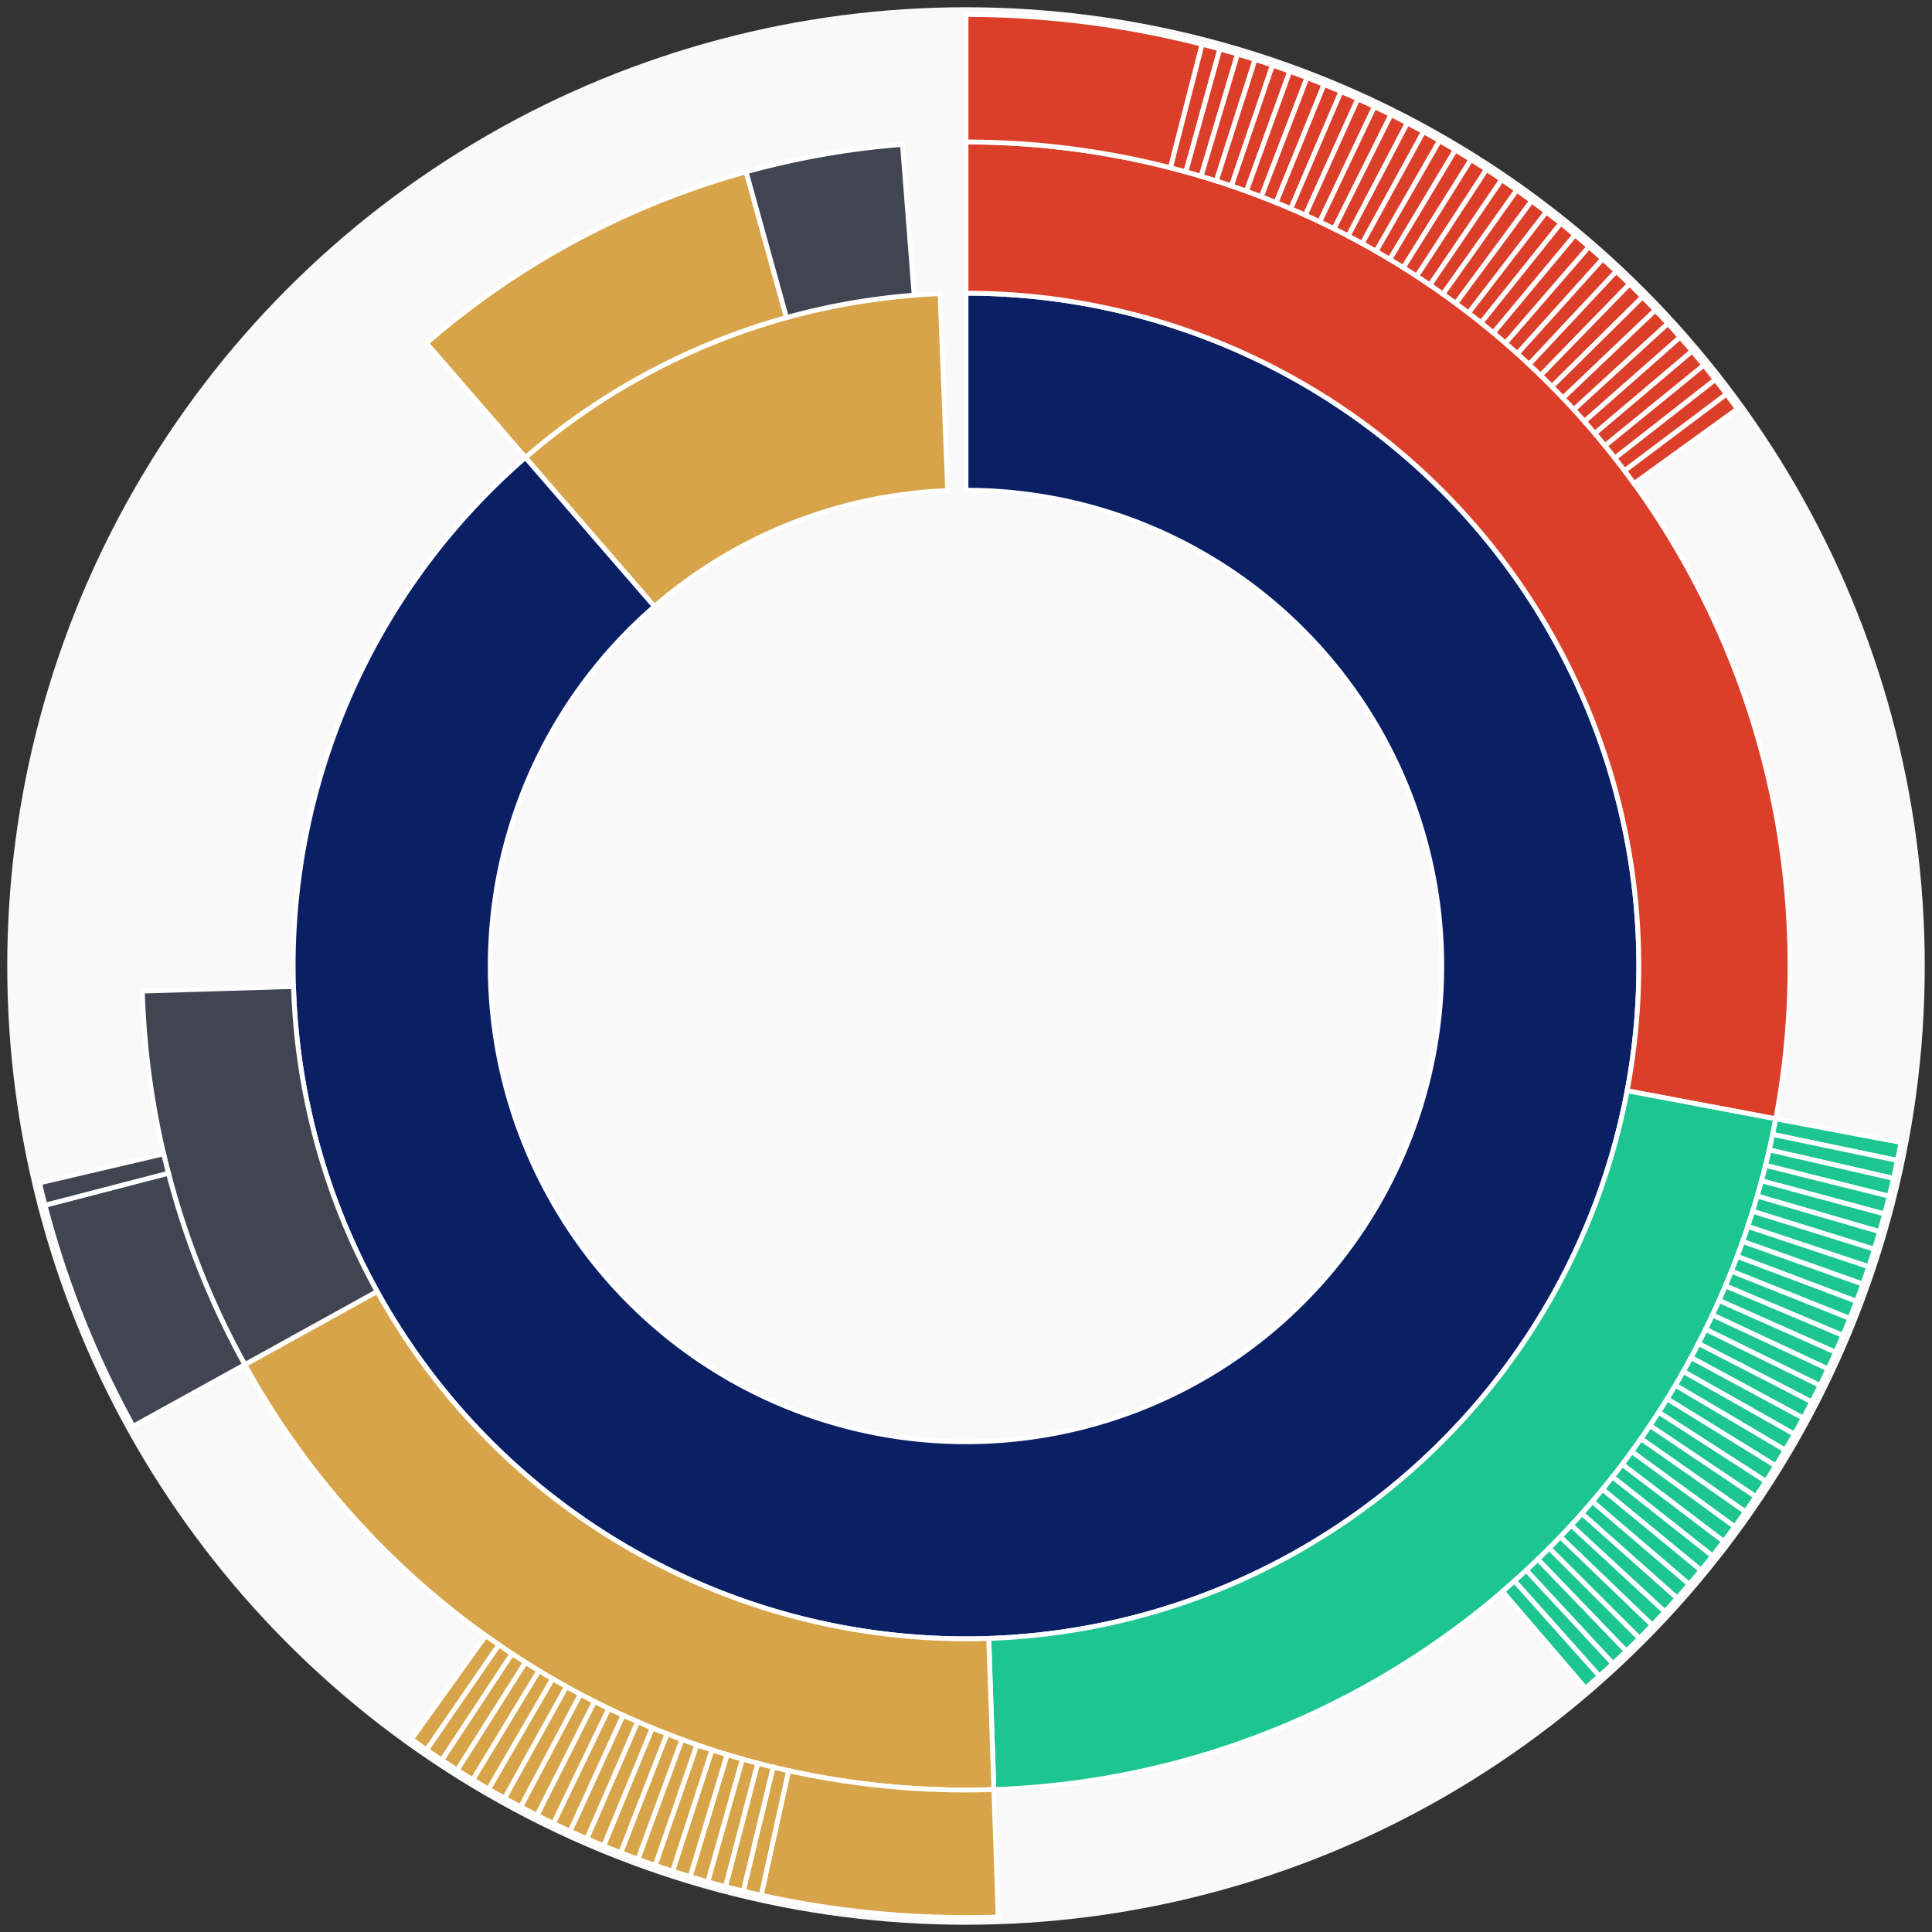 <svg xmlns="http://www.w3.org/2000/svg" width="400" height="400" id="block-7907933"><rect width="100%" height="100%" fill="#333333" stroke="none"/><g id="burst-container" transform="translate(200,200)"><circle r="197" style="fill: #f9f9f9; stroke: #f9f9f9; stroke-width: 3; opacity: 1;" id="circle-base"></circle><path display="none" d="M6.031385485800715e-15,-98.5A98.5,98.5,0,1,1,-6.031385485800715e-15,98.5A98.5,98.5,0,1,1,6.031385485800715e-15,-98.5Z" fill-rule="evenodd" id="p-type-root" style="stroke: #fff; opacity: 1;"></path><path d="M8.529667153919608e-15,-139.3A139.3,139.3,0,1,1,-91.202,-105.293L-64.49,-74.454A98.5,98.5,0,1,0,6.031385485800715e-15,-98.5Z" fill-rule="evenodd" style="fill: #0B1F65; stroke: #fff; opacity: 1;" id="p-type-data"></path><path d="M-91.202,-105.293A139.3,139.3,0,0,1,-5.373,-139.196L-3.8,-98.427A98.5,98.5,0,0,0,-64.49,-74.454Z" fill-rule="evenodd" style="fill: #D7A449; stroke: #fff; opacity: 1;" id="p-type-value"></path><path d="M1.0446666101440332e-14,-170.607A170.607,170.607,0,0,1,167.648,31.638L136.884,25.833A139.3,139.3,0,0,0,8.529667153919608e-15,-139.3Z" fill-rule="evenodd" style="fill: #DB3F29; stroke: #fff; opacity: 1;" id="p-type-functions"></path><path d="M167.648,31.638A170.607,170.607,0,0,1,5.769,170.509L4.71,139.22A139.3,139.3,0,0,0,136.884,25.833Z" fill-rule="evenodd" style="fill: #1DC690; stroke: #fff; opacity: 1;" id="p-type-logs"></path><path d="M5.769,170.509A170.607,170.607,0,0,1,-149.317,82.53L-121.917,67.385A139.3,139.3,0,0,0,4.71,139.22Z" fill-rule="evenodd" style="fill: #D7A449; stroke: #fff; opacity: 1;" id="p-type-tokenTransfers"></path><path d="M-149.317,82.53A170.607,170.607,0,0,1,-170.528,5.194L-139.235,4.241A139.3,139.3,0,0,0,-121.917,67.385Z" fill-rule="evenodd" style="fill: #414552; stroke: #fff; opacity: 1;" id="p-type-ether"></path><path d="M-111.699,-128.957A170.607,170.607,0,0,1,-45.521,-164.422L-37.168,-134.25A139.3,139.3,0,0,0,-91.202,-105.293Z" fill-rule="evenodd" style="fill: #D7A449; stroke: #fff; opacity: 1;" id="p-type-tokenTransfers"></path><path d="M-45.521,-164.422A170.607,170.607,0,0,1,-13.152,-170.099L-10.739,-138.885A139.3,139.3,0,0,0,-37.168,-134.25Z" fill-rule="evenodd" style="fill: #414552; stroke: #fff; opacity: 1;" id="p-type-ether"></path><path d="M1.206277097160143e-14,-197A197,197,0,0,1,48.891,-190.837L42.341,-165.27A170.607,170.607,0,0,0,1.0446666101440332e-14,-170.607Z" fill-rule="evenodd" style="fill: #DB3F29; stroke: #fff; opacity: 1;" id="p-type-functions"></path><path d="M48.891,-190.837A197,197,0,0,1,52.563,-189.858L45.521,-164.422A170.607,170.607,0,0,0,42.341,-165.27Z" fill-rule="evenodd" style="fill: #DB3F29; stroke: #fff; opacity: 1;" id="p-type-functions"></path><path d="M52.563,-189.858A197,197,0,0,1,56.216,-188.809L48.684,-163.513A170.607,170.607,0,0,0,45.521,-164.422Z" fill-rule="evenodd" style="fill: #DB3F29; stroke: #fff; opacity: 1;" id="p-type-functions"></path><path d="M56.216,-188.809A197,197,0,0,1,59.848,-187.689L51.83,-162.544A170.607,170.607,0,0,0,48.684,-163.513Z" fill-rule="evenodd" style="fill: #DB3F29; stroke: #fff; opacity: 1;" id="p-type-functions"></path><path d="M59.848,-187.689A197,197,0,0,1,63.457,-186.5L54.956,-161.514A170.607,170.607,0,0,0,51.83,-162.544Z" fill-rule="evenodd" style="fill: #DB3F29; stroke: #fff; opacity: 1;" id="p-type-functions"></path><path d="M63.457,-186.5A197,197,0,0,1,67.043,-185.241L58.061,-160.423A170.607,170.607,0,0,0,54.956,-161.514Z" fill-rule="evenodd" style="fill: #DB3F29; stroke: #fff; opacity: 1;" id="p-type-functions"></path><path d="M67.043,-185.241A197,197,0,0,1,70.604,-183.913L61.145,-159.273A170.607,170.607,0,0,0,58.061,-160.423Z" fill-rule="evenodd" style="fill: #DB3F29; stroke: #fff; opacity: 1;" id="p-type-functions"></path><path d="M70.604,-183.913A197,197,0,0,1,74.139,-182.517L64.206,-158.064A170.607,170.607,0,0,0,61.145,-159.273Z" fill-rule="evenodd" style="fill: #DB3F29; stroke: #fff; opacity: 1;" id="p-type-functions"></path><path d="M74.139,-182.517A197,197,0,0,1,77.646,-181.053L67.244,-156.796A170.607,170.607,0,0,0,64.206,-158.064Z" fill-rule="evenodd" style="fill: #DB3F29; stroke: #fff; opacity: 1;" id="p-type-functions"></path><path d="M77.646,-181.053A197,197,0,0,1,81.124,-179.521L70.256,-155.47A170.607,170.607,0,0,0,67.244,-156.796Z" fill-rule="evenodd" style="fill: #DB3F29; stroke: #fff; opacity: 1;" id="p-type-functions"></path><path d="M81.124,-179.521A197,197,0,0,1,84.572,-177.923L73.242,-154.086A170.607,170.607,0,0,0,70.256,-155.47Z" fill-rule="evenodd" style="fill: #DB3F29; stroke: #fff; opacity: 1;" id="p-type-functions"></path><path d="M84.572,-177.923A197,197,0,0,1,87.989,-176.258L76.201,-152.644A170.607,170.607,0,0,0,73.242,-154.086Z" fill-rule="evenodd" style="fill: #DB3F29; stroke: #fff; opacity: 1;" id="p-type-functions"></path><path d="M87.989,-176.258A197,197,0,0,1,91.373,-174.528L79.131,-151.146A170.607,170.607,0,0,0,76.201,-152.644Z" fill-rule="evenodd" style="fill: #DB3F29; stroke: #fff; opacity: 1;" id="p-type-functions"></path><path d="M91.373,-174.528A197,197,0,0,1,94.723,-172.733L82.032,-149.591A170.607,170.607,0,0,0,79.131,-151.146Z" fill-rule="evenodd" style="fill: #DB3F29; stroke: #fff; opacity: 1;" id="p-type-functions"></path><path d="M94.723,-172.733A197,197,0,0,1,98.037,-170.873L84.903,-147.981A170.607,170.607,0,0,0,82.032,-149.591Z" fill-rule="evenodd" style="fill: #DB3F29; stroke: #fff; opacity: 1;" id="p-type-functions"></path><path d="M98.037,-170.873A197,197,0,0,1,101.315,-168.95L87.742,-146.315A170.607,170.607,0,0,0,84.903,-147.981Z" fill-rule="evenodd" style="fill: #DB3F29; stroke: #fff; opacity: 1;" id="p-type-functions"></path><path d="M101.315,-168.95A197,197,0,0,1,104.556,-166.964L90.548,-144.595A170.607,170.607,0,0,0,87.742,-146.315Z" fill-rule="evenodd" style="fill: #DB3F29; stroke: #fff; opacity: 1;" id="p-type-functions"></path><path d="M104.556,-166.964A197,197,0,0,1,107.757,-164.916L93.32,-142.822A170.607,170.607,0,0,0,90.548,-144.595Z" fill-rule="evenodd" style="fill: #DB3F29; stroke: #fff; opacity: 1;" id="p-type-functions"></path><path d="M107.757,-164.916A197,197,0,0,1,110.918,-162.807L96.058,-140.995A170.607,170.607,0,0,0,93.32,-142.822Z" fill-rule="evenodd" style="fill: #DB3F29; stroke: #fff; opacity: 1;" id="p-type-functions"></path><path d="M110.918,-162.807A197,197,0,0,1,114.038,-160.637L98.76,-139.116A170.607,170.607,0,0,0,96.058,-140.995Z" fill-rule="evenodd" style="fill: #DB3F29; stroke: #fff; opacity: 1;" id="p-type-functions"></path><path d="M114.038,-160.637A197,197,0,0,1,117.116,-158.407L101.425,-137.185A170.607,170.607,0,0,0,98.76,-139.116Z" fill-rule="evenodd" style="fill: #DB3F29; stroke: #fff; opacity: 1;" id="p-type-functions"></path><path d="M117.116,-158.407A197,197,0,0,1,120.15,-156.118L104.053,-135.203A170.607,170.607,0,0,0,101.425,-137.185Z" fill-rule="evenodd" style="fill: #DB3F29; stroke: #fff; opacity: 1;" id="p-type-functions"></path><path d="M120.15,-156.118A197,197,0,0,1,123.139,-153.772L106.642,-133.17A170.607,170.607,0,0,0,104.053,-135.203Z" fill-rule="evenodd" style="fill: #DB3F29; stroke: #fff; opacity: 1;" id="p-type-functions"></path><path d="M123.139,-153.772A197,197,0,0,1,126.083,-151.367L109.191,-131.088A170.607,170.607,0,0,0,106.642,-133.17Z" fill-rule="evenodd" style="fill: #DB3F29; stroke: #fff; opacity: 1;" id="p-type-functions"></path><path d="M126.083,-151.367A197,197,0,0,1,128.979,-148.907L111.699,-128.957A170.607,170.607,0,0,0,109.191,-131.088Z" fill-rule="evenodd" style="fill: #DB3F29; stroke: #fff; opacity: 1;" id="p-type-functions"></path><path d="M128.979,-148.907A197,197,0,0,1,131.828,-146.391L114.166,-126.779A170.607,170.607,0,0,0,111.699,-128.957Z" fill-rule="evenodd" style="fill: #DB3F29; stroke: #fff; opacity: 1;" id="p-type-functions"></path><path d="M131.828,-146.391A197,197,0,0,1,134.627,-143.821L116.591,-124.553A170.607,170.607,0,0,0,114.166,-126.779Z" fill-rule="evenodd" style="fill: #DB3F29; stroke: #fff; opacity: 1;" id="p-type-functions"></path><path d="M134.627,-143.821A197,197,0,0,1,137.377,-141.197L118.972,-122.28A170.607,170.607,0,0,0,116.591,-124.553Z" fill-rule="evenodd" style="fill: #DB3F29; stroke: #fff; opacity: 1;" id="p-type-functions"></path><path d="M137.377,-141.197A197,197,0,0,1,140.075,-138.521L121.309,-119.962A170.607,170.607,0,0,0,118.972,-122.28Z" fill-rule="evenodd" style="fill: #DB3F29; stroke: #fff; opacity: 1;" id="p-type-functions"></path><path d="M140.075,-138.521A197,197,0,0,1,142.721,-135.793L123.6,-117.6A170.607,170.607,0,0,0,121.309,-119.962Z" fill-rule="evenodd" style="fill: #DB3F29; stroke: #fff; opacity: 1;" id="p-type-functions"></path><path d="M142.721,-135.793A197,197,0,0,1,145.314,-133.014L125.846,-115.194A170.607,170.607,0,0,0,123.6,-117.6Z" fill-rule="evenodd" style="fill: #DB3F29; stroke: #fff; opacity: 1;" id="p-type-functions"></path><path d="M145.314,-133.014A197,197,0,0,1,147.853,-130.186L128.045,-112.745A170.607,170.607,0,0,0,125.846,-115.194Z" fill-rule="evenodd" style="fill: #DB3F29; stroke: #fff; opacity: 1;" id="p-type-functions"></path><path d="M147.853,-130.186A197,197,0,0,1,150.337,-127.31L130.196,-110.253A170.607,170.607,0,0,0,128.045,-112.745Z" fill-rule="evenodd" style="fill: #DB3F29; stroke: #fff; opacity: 1;" id="p-type-functions"></path><path d="M150.337,-127.31A197,197,0,0,1,152.765,-124.386L132.298,-107.721A170.607,170.607,0,0,0,130.196,-110.253Z" fill-rule="evenodd" style="fill: #DB3F29; stroke: #fff; opacity: 1;" id="p-type-functions"></path><path d="M152.765,-124.386A197,197,0,0,1,155.136,-121.416L134.352,-105.149A170.607,170.607,0,0,0,132.298,-107.721Z" fill-rule="evenodd" style="fill: #DB3F29; stroke: #fff; opacity: 1;" id="p-type-functions"></path><path d="M155.136,-121.416A197,197,0,0,1,157.449,-118.4L136.355,-102.538A170.607,170.607,0,0,0,134.352,-105.149Z" fill-rule="evenodd" style="fill: #DB3F29; stroke: #fff; opacity: 1;" id="p-type-functions"></path><path d="M157.449,-118.4A197,197,0,0,1,159.704,-115.341L138.308,-99.888A170.607,170.607,0,0,0,136.355,-102.538Z" fill-rule="evenodd" style="fill: #DB3F29; stroke: #fff; opacity: 1;" id="p-type-functions"></path><path d="M193.583,36.533A197,197,0,0,1,192.842,40.26L167.006,34.867A170.607,170.607,0,0,0,167.648,31.638Z" fill-rule="evenodd" style="fill: #1DC690; stroke: #fff; opacity: 1;" id="p-type-logs"></path><path d="M192.842,40.26A197,197,0,0,1,192.03,43.973L166.303,38.082A170.607,170.607,0,0,0,167.006,34.867Z" fill-rule="evenodd" style="fill: #1DC690; stroke: #fff; opacity: 1;" id="p-type-logs"></path><path d="M192.03,43.973A197,197,0,0,1,191.146,47.669L165.537,41.283A170.607,170.607,0,0,0,166.303,38.082Z" fill-rule="evenodd" style="fill: #1DC690; stroke: #fff; opacity: 1;" id="p-type-logs"></path><path d="M191.146,47.669A197,197,0,0,1,190.19,51.348L164.71,44.469A170.607,170.607,0,0,0,165.537,41.283Z" fill-rule="evenodd" style="fill: #1DC690; stroke: #fff; opacity: 1;" id="p-type-logs"></path><path d="M190.19,51.348A197,197,0,0,1,189.164,55.007L163.821,47.638A170.607,170.607,0,0,0,164.71,44.469Z" fill-rule="evenodd" style="fill: #1DC690; stroke: #fff; opacity: 1;" id="p-type-logs"></path><path d="M189.164,55.007A197,197,0,0,1,188.068,58.646L162.872,50.789A170.607,170.607,0,0,0,163.821,47.638Z" fill-rule="evenodd" style="fill: #1DC690; stroke: #fff; opacity: 1;" id="p-type-logs"></path><path d="M188.068,58.646A197,197,0,0,1,186.902,62.263L161.862,53.922A170.607,170.607,0,0,0,162.872,50.789Z" fill-rule="evenodd" style="fill: #1DC690; stroke: #fff; opacity: 1;" id="p-type-logs"></path><path d="M186.902,62.263A197,197,0,0,1,185.666,65.857L160.791,57.034A170.607,170.607,0,0,0,161.862,53.922Z" fill-rule="evenodd" style="fill: #1DC690; stroke: #fff; opacity: 1;" id="p-type-logs"></path><path d="M185.666,65.857A197,197,0,0,1,184.361,69.427L159.661,60.125A170.607,170.607,0,0,0,160.791,57.034Z" fill-rule="evenodd" style="fill: #1DC690; stroke: #fff; opacity: 1;" id="p-type-logs"></path><path d="M184.361,69.427A197,197,0,0,1,182.987,72.97L158.472,63.194A170.607,170.607,0,0,0,159.661,60.125Z" fill-rule="evenodd" style="fill: #1DC690; stroke: #fff; opacity: 1;" id="p-type-logs"></path><path d="M182.987,72.97A197,197,0,0,1,181.546,76.487L157.223,66.239A170.607,170.607,0,0,0,158.472,63.194Z" fill-rule="evenodd" style="fill: #1DC690; stroke: #fff; opacity: 1;" id="p-type-logs"></path><path d="M181.546,76.487A197,197,0,0,1,180.036,79.975L155.916,69.26A170.607,170.607,0,0,0,157.223,66.239Z" fill-rule="evenodd" style="fill: #1DC690; stroke: #fff; opacity: 1;" id="p-type-logs"></path><path d="M180.036,79.975A197,197,0,0,1,178.46,83.433L154.551,72.255A170.607,170.607,0,0,0,155.916,69.26Z" fill-rule="evenodd" style="fill: #1DC690; stroke: #fff; opacity: 1;" id="p-type-logs"></path><path d="M178.46,83.433A197,197,0,0,1,176.817,86.86L153.128,75.223A170.607,170.607,0,0,0,154.551,72.255Z" fill-rule="evenodd" style="fill: #1DC690; stroke: #fff; opacity: 1;" id="p-type-logs"></path><path d="M176.817,86.86A197,197,0,0,1,175.109,90.255L151.649,78.163A170.607,170.607,0,0,0,153.128,75.223Z" fill-rule="evenodd" style="fill: #1DC690; stroke: #fff; opacity: 1;" id="p-type-logs"></path><path d="M175.109,90.255A197,197,0,0,1,173.335,93.616L150.113,81.074A170.607,170.607,0,0,0,151.649,78.163Z" fill-rule="evenodd" style="fill: #1DC690; stroke: #fff; opacity: 1;" id="p-type-logs"></path><path d="M173.335,93.616A197,197,0,0,1,171.497,96.942L148.521,83.954A170.607,170.607,0,0,0,150.113,81.074Z" fill-rule="evenodd" style="fill: #1DC690; stroke: #fff; opacity: 1;" id="p-type-logs"></path><path d="M171.497,96.942A197,197,0,0,1,169.595,100.233L146.873,86.804A170.607,170.607,0,0,0,148.521,83.954Z" fill-rule="evenodd" style="fill: #1DC690; stroke: #fff; opacity: 1;" id="p-type-logs"></path><path d="M169.595,100.233A197,197,0,0,1,167.63,103.486L145.172,89.621A170.607,170.607,0,0,0,146.873,86.804Z" fill-rule="evenodd" style="fill: #1DC690; stroke: #fff; opacity: 1;" id="p-type-logs"></path><path d="M167.63,103.486A197,197,0,0,1,165.602,106.7L143.416,92.405A170.607,170.607,0,0,0,145.172,89.621Z" fill-rule="evenodd" style="fill: #1DC690; stroke: #fff; opacity: 1;" id="p-type-logs"></path><path d="M165.602,106.7A197,197,0,0,1,163.513,109.875L141.606,95.154A170.607,170.607,0,0,0,143.416,92.405Z" fill-rule="evenodd" style="fill: #1DC690; stroke: #fff; opacity: 1;" id="p-type-logs"></path><path d="M163.513,109.875A197,197,0,0,1,161.363,113.009L139.745,97.868A170.607,170.607,0,0,0,141.606,95.154Z" fill-rule="evenodd" style="fill: #1DC690; stroke: #fff; opacity: 1;" id="p-type-logs"></path><path d="M161.363,113.009A197,197,0,0,1,159.153,116.101L137.831,100.546A170.607,170.607,0,0,0,139.745,97.868Z" fill-rule="evenodd" style="fill: #1DC690; stroke: #fff; opacity: 1;" id="p-type-logs"></path><path d="M159.153,116.101A197,197,0,0,1,156.884,119.149L135.865,103.186A170.607,170.607,0,0,0,137.831,100.546Z" fill-rule="evenodd" style="fill: #1DC690; stroke: #fff; opacity: 1;" id="p-type-logs"></path><path d="M156.884,119.149A197,197,0,0,1,154.556,122.153L133.849,105.788A170.607,170.607,0,0,0,135.865,103.186Z" fill-rule="evenodd" style="fill: #1DC690; stroke: #fff; opacity: 1;" id="p-type-logs"></path><path d="M154.556,122.153A197,197,0,0,1,152.171,125.112L131.784,108.35A170.607,170.607,0,0,0,133.849,105.788Z" fill-rule="evenodd" style="fill: #1DC690; stroke: #fff; opacity: 1;" id="p-type-logs"></path><path d="M152.171,125.112A197,197,0,0,1,149.729,128.024L129.669,110.872A170.607,170.607,0,0,0,131.784,108.35Z" fill-rule="evenodd" style="fill: #1DC690; stroke: #fff; opacity: 1;" id="p-type-logs"></path><path d="M149.729,128.024A197,197,0,0,1,147.231,130.889L127.506,113.353A170.607,170.607,0,0,0,129.669,110.872Z" fill-rule="evenodd" style="fill: #1DC690; stroke: #fff; opacity: 1;" id="p-type-logs"></path><path d="M147.231,130.889A197,197,0,0,1,144.679,133.705L125.296,115.792A170.607,170.607,0,0,0,127.506,113.353Z" fill-rule="evenodd" style="fill: #1DC690; stroke: #fff; opacity: 1;" id="p-type-logs"></path><path d="M144.679,133.705A197,197,0,0,1,142.073,136.471L123.039,118.187A170.607,170.607,0,0,0,125.296,115.792Z" fill-rule="evenodd" style="fill: #1DC690; stroke: #fff; opacity: 1;" id="p-type-logs"></path><path d="M142.073,136.471A197,197,0,0,1,139.414,139.186L120.736,120.539A170.607,170.607,0,0,0,123.039,118.187Z" fill-rule="evenodd" style="fill: #1DC690; stroke: #fff; opacity: 1;" id="p-type-logs"></path><path d="M139.414,139.186A197,197,0,0,1,136.703,141.85L118.388,122.846A170.607,170.607,0,0,0,120.736,120.539Z" fill-rule="evenodd" style="fill: #1DC690; stroke: #fff; opacity: 1;" id="p-type-logs"></path><path d="M136.703,141.85A197,197,0,0,1,133.941,144.461L115.996,125.107A170.607,170.607,0,0,0,118.388,122.846Z" fill-rule="evenodd" style="fill: #1DC690; stroke: #fff; opacity: 1;" id="p-type-logs"></path><path d="M133.941,144.461A197,197,0,0,1,131.129,147.018L113.561,127.321A170.607,170.607,0,0,0,115.996,125.107Z" fill-rule="evenodd" style="fill: #1DC690; stroke: #fff; opacity: 1;" id="p-type-logs"></path><path d="M131.129,147.018A197,197,0,0,1,128.269,149.52L111.084,129.488A170.607,170.607,0,0,0,113.561,127.321Z" fill-rule="evenodd" style="fill: #1DC690; stroke: #fff; opacity: 1;" id="p-type-logs"></path><path d="M6.661,196.887A197,197,0,0,1,-42.41,192.381L-36.728,166.607A170.607,170.607,0,0,0,5.769,170.509Z" fill-rule="evenodd" style="fill: #D7A449; stroke: #fff; opacity: 1;" id="p-type-tokenTransfers"></path><path d="M-42.41,192.381A197,197,0,0,1,-46.113,191.527L-39.935,165.867A170.607,170.607,0,0,0,-36.728,166.607Z" fill-rule="evenodd" style="fill: #D7A449; stroke: #fff; opacity: 1;" id="p-type-tokenTransfers"></path><path d="M-46.113,191.527A197,197,0,0,1,-49.799,190.602L-43.127,165.066A170.607,170.607,0,0,0,-39.935,165.867Z" fill-rule="evenodd" style="fill: #D7A449; stroke: #fff; opacity: 1;" id="p-type-tokenTransfers"></path><path d="M-49.799,190.602A197,197,0,0,1,-53.467,189.606L-46.304,164.203A170.607,170.607,0,0,0,-43.127,165.066Z" fill-rule="evenodd" style="fill: #D7A449; stroke: #fff; opacity: 1;" id="p-type-tokenTransfers"></path><path d="M-53.467,189.606A197,197,0,0,1,-57.115,188.539L-49.463,163.279A170.607,170.607,0,0,0,-46.304,164.203Z" fill-rule="evenodd" style="fill: #D7A449; stroke: #fff; opacity: 1;" id="p-type-tokenTransfers"></path><path d="M-57.115,188.539A197,197,0,0,1,-60.741,187.402L-52.603,162.295A170.607,170.607,0,0,0,-49.463,163.279Z" fill-rule="evenodd" style="fill: #D7A449; stroke: #fff; opacity: 1;" id="p-type-tokenTransfers"></path><path d="M-60.741,187.402A197,197,0,0,1,-64.345,186.195L-55.724,161.25A170.607,170.607,0,0,0,-52.603,162.295Z" fill-rule="evenodd" style="fill: #D7A449; stroke: #fff; opacity: 1;" id="p-type-tokenTransfers"></path><path d="M-64.345,186.195A197,197,0,0,1,-67.925,184.919L-58.825,160.145A170.607,170.607,0,0,0,-55.724,161.25Z" fill-rule="evenodd" style="fill: #D7A449; stroke: #fff; opacity: 1;" id="p-type-tokenTransfers"></path><path d="M-67.925,184.919A197,197,0,0,1,-71.48,183.575L-61.903,158.98A170.607,170.607,0,0,0,-58.825,160.145Z" fill-rule="evenodd" style="fill: #D7A449; stroke: #fff; opacity: 1;" id="p-type-tokenTransfers"></path><path d="M-71.48,183.575A197,197,0,0,1,-75.008,182.162L-64.958,157.757A170.607,170.607,0,0,0,-61.903,158.98Z" fill-rule="evenodd" style="fill: #D7A449; stroke: #fff; opacity: 1;" id="p-type-tokenTransfers"></path><path d="M-75.008,182.162A197,197,0,0,1,-78.508,180.681L-67.99,156.474A170.607,170.607,0,0,0,-64.958,157.757Z" fill-rule="evenodd" style="fill: #D7A449; stroke: #fff; opacity: 1;" id="p-type-tokenTransfers"></path><path d="M-78.508,180.681A197,197,0,0,1,-81.979,179.133L-70.996,155.133A170.607,170.607,0,0,0,-67.99,156.474Z" fill-rule="evenodd" style="fill: #D7A449; stroke: #fff; opacity: 1;" id="p-type-tokenTransfers"></path><path d="M-81.979,179.133A197,197,0,0,1,-85.419,177.518L-73.975,153.735A170.607,170.607,0,0,0,-70.996,155.133Z" fill-rule="evenodd" style="fill: #D7A449; stroke: #fff; opacity: 1;" id="p-type-tokenTransfers"></path><path d="M-85.419,177.518A197,197,0,0,1,-88.828,175.837L-76.927,152.279A170.607,170.607,0,0,0,-73.975,153.735Z" fill-rule="evenodd" style="fill: #D7A449; stroke: #fff; opacity: 1;" id="p-type-tokenTransfers"></path><path d="M-88.828,175.837A197,197,0,0,1,-92.203,174.091L-79.85,150.767A170.607,170.607,0,0,0,-76.927,152.279Z" fill-rule="evenodd" style="fill: #D7A449; stroke: #fff; opacity: 1;" id="p-type-tokenTransfers"></path><path d="M-92.203,174.091A197,197,0,0,1,-95.544,172.28L-82.744,149.199A170.607,170.607,0,0,0,-79.85,150.767Z" fill-rule="evenodd" style="fill: #D7A449; stroke: #fff; opacity: 1;" id="p-type-tokenTransfers"></path><path d="M-95.544,172.28A197,197,0,0,1,-98.85,170.404L-85.607,147.575A170.607,170.607,0,0,0,-82.744,149.199Z" fill-rule="evenodd" style="fill: #D7A449; stroke: #fff; opacity: 1;" id="p-type-tokenTransfers"></path><path d="M-98.85,170.404A197,197,0,0,1,-102.119,168.466L-88.438,145.896A170.607,170.607,0,0,0,-85.607,147.575Z" fill-rule="evenodd" style="fill: #D7A449; stroke: #fff; opacity: 1;" id="p-type-tokenTransfers"></path><path d="M-102.119,168.466A197,197,0,0,1,-105.35,166.465L-91.236,144.163A170.607,170.607,0,0,0,-88.438,145.896Z" fill-rule="evenodd" style="fill: #D7A449; stroke: #fff; opacity: 1;" id="p-type-tokenTransfers"></path><path d="M-105.35,166.465A197,197,0,0,1,-108.541,164.401L-94,142.376A170.607,170.607,0,0,0,-91.236,144.163Z" fill-rule="evenodd" style="fill: #D7A449; stroke: #fff; opacity: 1;" id="p-type-tokenTransfers"></path><path d="M-108.541,164.401A197,197,0,0,1,-111.693,162.277L-96.729,140.536A170.607,170.607,0,0,0,-94,142.376Z" fill-rule="evenodd" style="fill: #D7A449; stroke: #fff; opacity: 1;" id="p-type-tokenTransfers"></path><path d="M-111.693,162.277A197,197,0,0,1,-114.802,160.092L-99.422,138.644A170.607,170.607,0,0,0,-96.729,140.536Z" fill-rule="evenodd" style="fill: #D7A449; stroke: #fff; opacity: 1;" id="p-type-tokenTransfers"></path><path d="M-172.416,95.297A197,197,0,0,1,-190.673,49.526L-165.128,42.891A170.607,170.607,0,0,0,-149.317,82.53Z" fill-rule="evenodd" style="fill: #414552; stroke: #fff; opacity: 1;" id="p-type-ether"></path><path d="M-190.673,49.526A197,197,0,0,1,-191.814,44.905L-166.116,38.889A170.607,170.607,0,0,0,-165.128,42.891Z" fill-rule="evenodd" style="fill: #414552; stroke: #fff; opacity: 1;" id="p-type-ether"></path></g></svg>